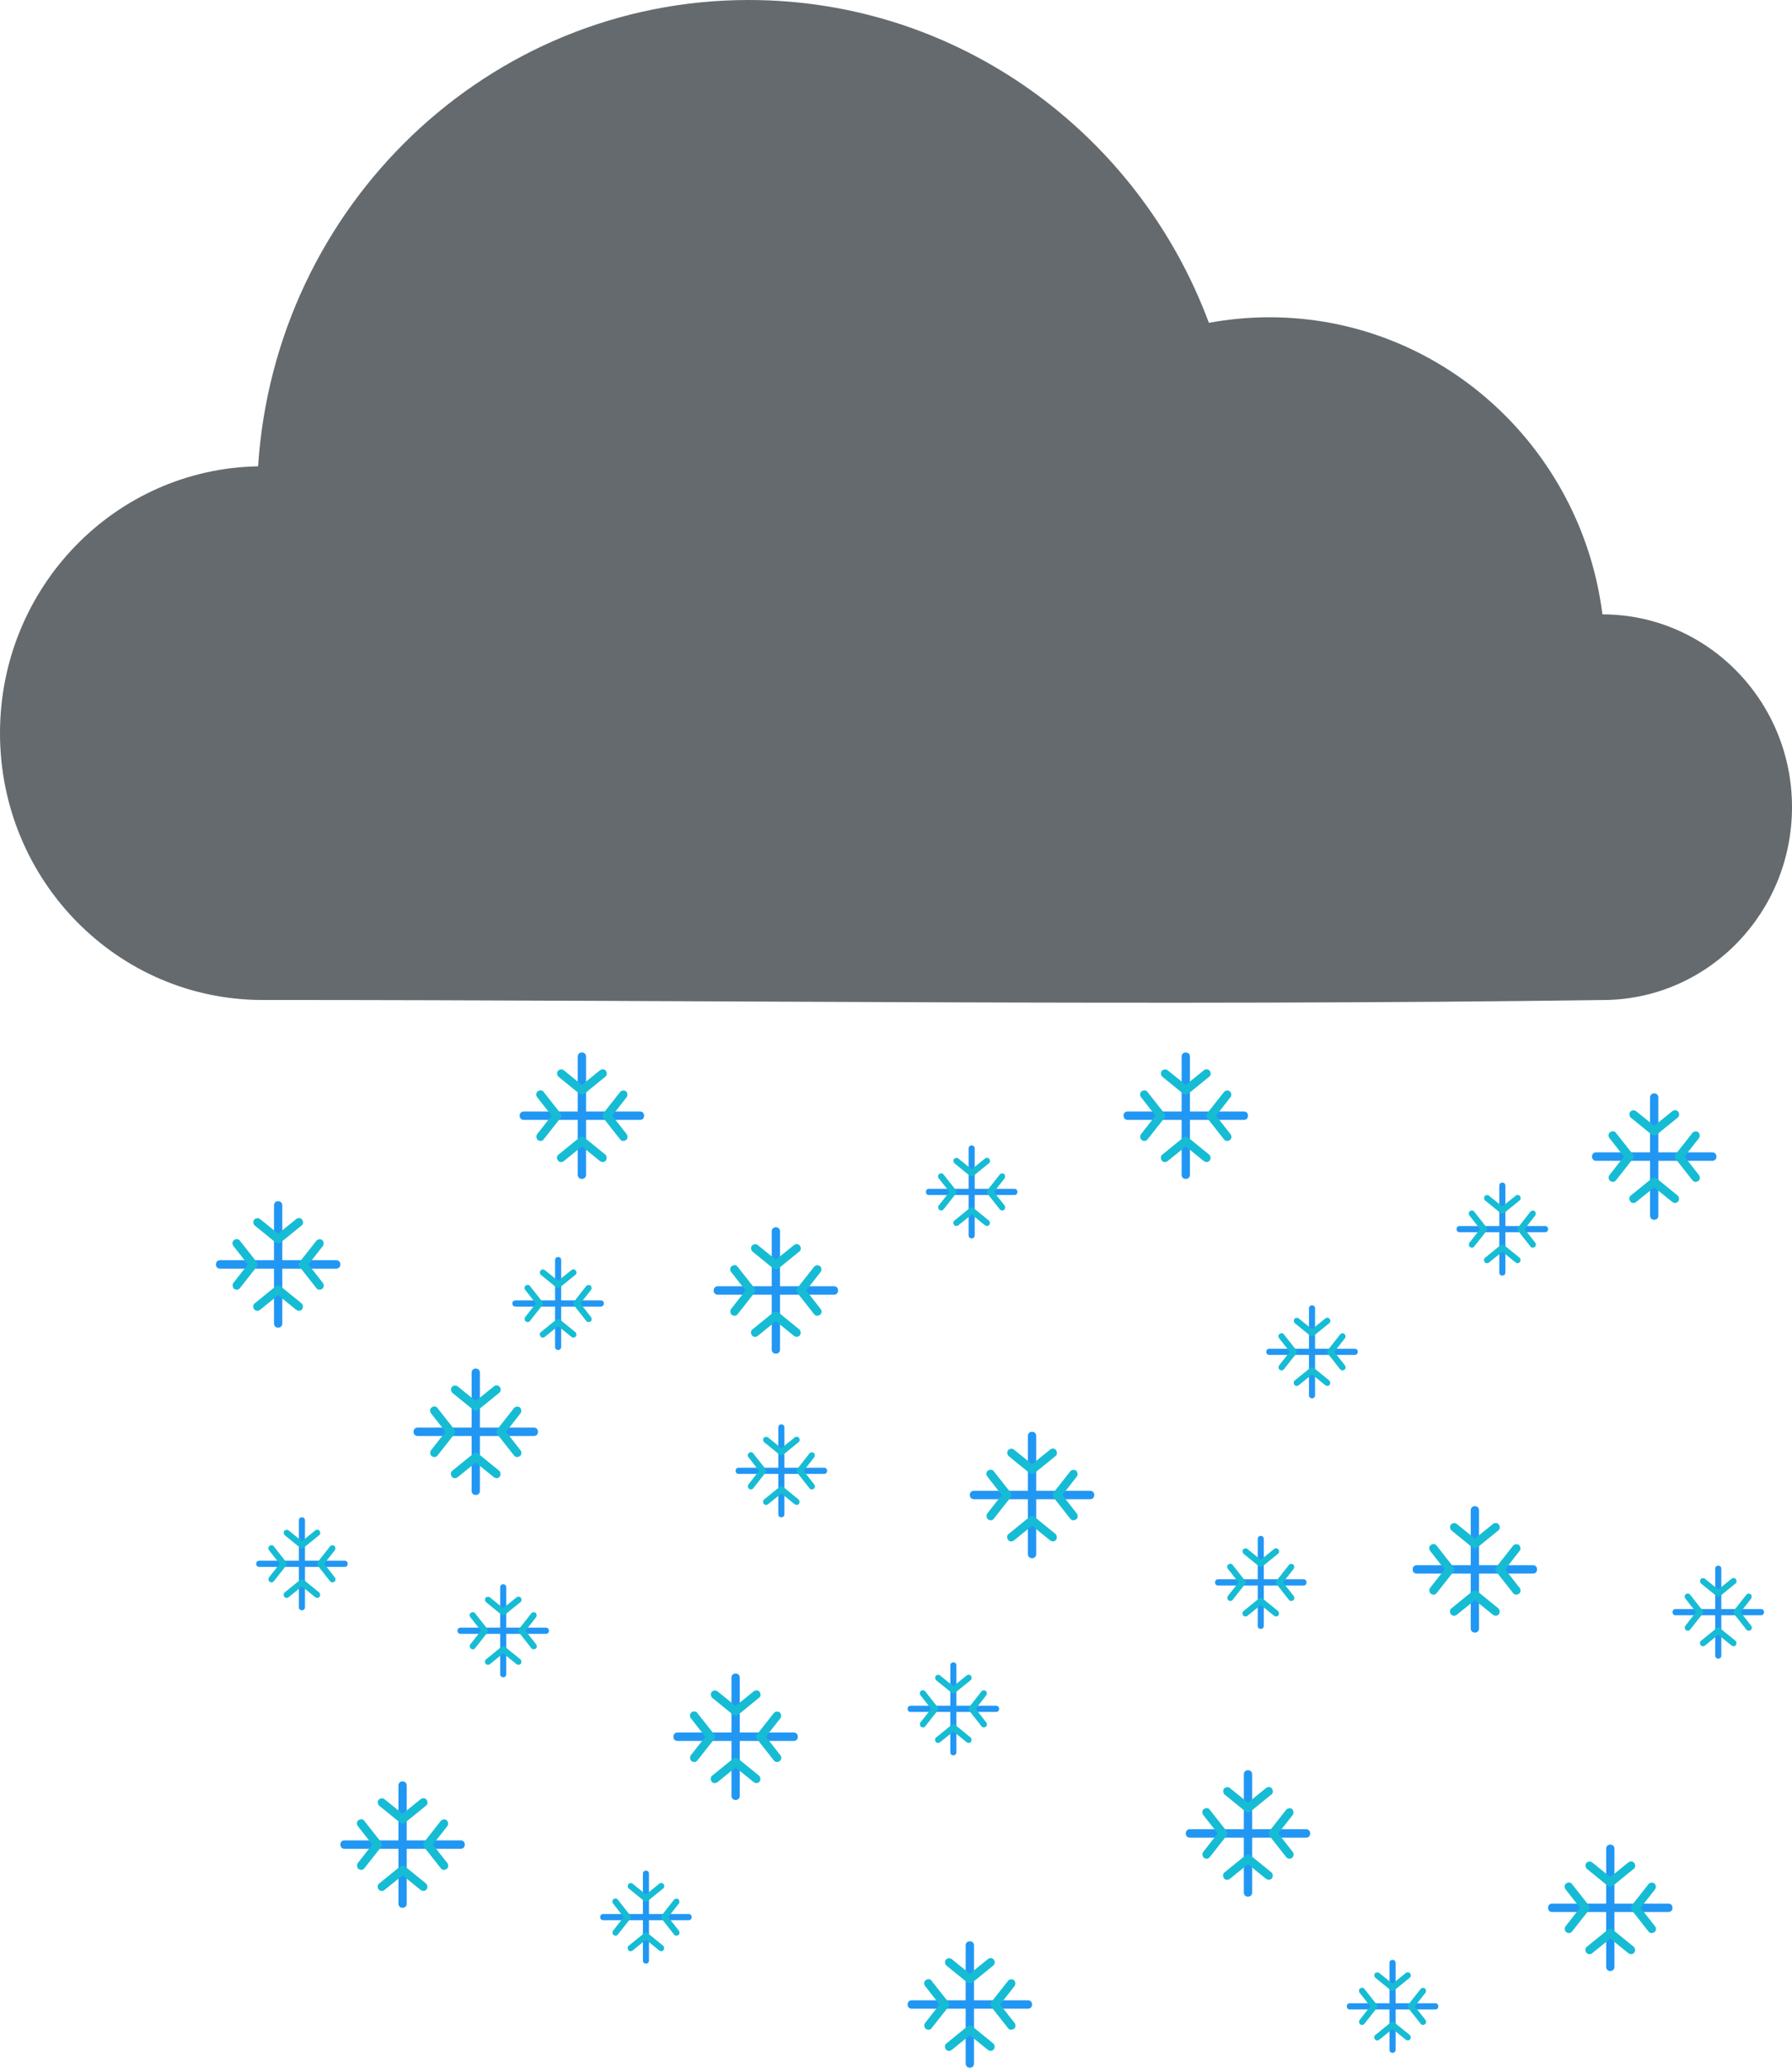 <svg width="130" height="150" viewBox="0 0 130 150" fill="none" xmlns="http://www.w3.org/2000/svg">
<path d="M24.39 91.421H20.479V87.446C20.479 87.262 20.358 87.14 20.178 87.14C19.997 87.14 19.877 87.262 19.877 87.446V91.421H15.965C15.785 91.421 15.664 91.543 15.664 91.727C15.664 91.91 15.785 92.032 15.965 92.032H19.877V96.007C19.877 96.191 19.997 96.313 20.178 96.313C20.358 96.313 20.479 96.191 20.479 96.007V92.032H24.39C24.571 92.032 24.691 91.91 24.691 91.727C24.691 91.543 24.571 91.421 24.39 91.421Z" fill="#2197F3"/>
<path d="M20.178 90.198C20.117 90.198 20.057 90.167 19.997 90.137L18.493 88.914C18.372 88.822 18.342 88.608 18.433 88.486C18.523 88.363 18.733 88.333 18.854 88.424L20.178 89.495L21.502 88.424C21.622 88.333 21.833 88.333 21.923 88.486C22.013 88.608 22.013 88.822 21.863 88.914L20.358 90.137C20.298 90.167 20.238 90.198 20.178 90.198Z" fill="#16BCD4"/>
<path d="M21.682 95.09C21.622 95.09 21.562 95.059 21.502 95.029L20.178 93.958L18.854 95.029C18.733 95.12 18.523 95.12 18.433 94.967C18.342 94.845 18.342 94.631 18.493 94.539L19.997 93.316C20.117 93.225 20.268 93.225 20.358 93.316L21.863 94.539C21.983 94.631 22.013 94.845 21.923 94.967C21.863 95.059 21.772 95.09 21.682 95.09Z" fill="#16BCD4"/>
<path d="M17.169 93.561C17.108 93.561 17.048 93.531 16.988 93.5C16.868 93.408 16.838 93.194 16.928 93.072L17.981 91.727L16.928 90.381C16.838 90.259 16.838 90.045 16.988 89.953C17.108 89.862 17.319 89.862 17.409 90.014L18.613 91.543C18.703 91.665 18.703 91.818 18.613 91.91L17.409 93.439C17.349 93.531 17.259 93.561 17.169 93.561Z" fill="#16BCD4"/>
<path d="M23.187 93.561C23.096 93.561 23.006 93.531 22.946 93.439L21.742 91.91C21.652 91.788 21.652 91.635 21.742 91.543L22.946 90.014C23.036 89.892 23.247 89.862 23.367 89.953C23.488 90.045 23.518 90.259 23.427 90.381L22.374 91.727L23.427 93.072C23.518 93.194 23.518 93.408 23.367 93.5C23.307 93.531 23.247 93.561 23.187 93.561Z" fill="#16BCD4"/>
<path d="M38.727 103.561H34.815V99.587C34.815 99.403 34.695 99.281 34.514 99.281C34.334 99.281 34.214 99.403 34.214 99.587V103.561H30.302C30.121 103.561 30.001 103.684 30.001 103.867C30.001 104.051 30.121 104.173 30.302 104.173H34.214V108.148C34.214 108.331 34.334 108.453 34.514 108.453C34.695 108.453 34.815 108.331 34.815 108.148V104.173H38.727C38.907 104.173 39.028 104.051 39.028 103.867C39.028 103.684 38.907 103.561 38.727 103.561Z" fill="#2197F3"/>
<path d="M34.514 102.338C34.454 102.338 34.394 102.307 34.334 102.277L32.83 101.054C32.709 100.962 32.679 100.748 32.769 100.626C32.86 100.503 33.07 100.473 33.191 100.565L34.514 101.635L35.838 100.565C35.959 100.473 36.169 100.473 36.26 100.626C36.35 100.748 36.35 100.962 36.2 101.054L34.695 102.277C34.635 102.307 34.575 102.338 34.514 102.338Z" fill="#16BCD4"/>
<path d="M36.019 107.23C35.959 107.23 35.899 107.2 35.838 107.169L34.514 106.099L33.191 107.169C33.07 107.261 32.859 107.261 32.769 107.108C32.679 106.986 32.679 106.772 32.83 106.68L34.334 105.457C34.454 105.365 34.605 105.365 34.695 105.457L36.2 106.68C36.32 106.772 36.35 106.986 36.26 107.108C36.2 107.2 36.109 107.23 36.019 107.23Z" fill="#16BCD4"/>
<path d="M31.506 105.701C31.445 105.701 31.385 105.671 31.325 105.64C31.205 105.548 31.174 105.334 31.265 105.212L32.318 103.867L31.265 102.521C31.174 102.399 31.174 102.185 31.325 102.093C31.445 102.002 31.656 102.002 31.746 102.155L32.95 103.683C33.04 103.806 33.04 103.958 32.95 104.05L31.746 105.579C31.686 105.671 31.596 105.701 31.506 105.701Z" fill="#16BCD4"/>
<path d="M37.523 105.701C37.433 105.701 37.343 105.671 37.283 105.579L36.079 104.05C35.989 103.928 35.989 103.775 36.079 103.683L37.283 102.155C37.373 102.032 37.584 102.002 37.704 102.093C37.824 102.185 37.854 102.399 37.764 102.521L36.711 103.867L37.764 105.212C37.854 105.334 37.854 105.548 37.704 105.64C37.644 105.671 37.584 105.701 37.523 105.701Z" fill="#16BCD4"/>
<path d="M46.426 80.63H42.515V76.655C42.515 76.472 42.394 76.35 42.214 76.35C42.033 76.35 41.913 76.472 41.913 76.655V80.63H38.001C37.821 80.63 37.7 80.752 37.7 80.936C37.7 81.119 37.821 81.242 38.001 81.242H41.913V85.216C41.913 85.4 42.033 85.522 42.214 85.522C42.394 85.522 42.515 85.4 42.515 85.216V81.242H46.426C46.607 81.242 46.727 81.119 46.727 80.936C46.727 80.752 46.607 80.63 46.426 80.63Z" fill="#2197F3"/>
<path d="M42.214 79.406C42.154 79.406 42.093 79.376 42.033 79.345L40.529 78.122C40.408 78.03 40.378 77.816 40.469 77.694C40.559 77.572 40.77 77.541 40.89 77.633L42.214 78.703L43.538 77.633C43.658 77.541 43.869 77.541 43.959 77.694C44.049 77.816 44.049 78.03 43.899 78.122L42.394 79.345C42.334 79.376 42.274 79.406 42.214 79.406Z" fill="#16BCD4"/>
<path d="M43.718 84.299C43.658 84.299 43.598 84.268 43.538 84.238L42.214 83.167L40.89 84.238C40.77 84.329 40.559 84.329 40.469 84.176C40.378 84.054 40.378 83.84 40.529 83.748L42.033 82.525C42.154 82.434 42.304 82.434 42.394 82.525L43.899 83.748C44.019 83.84 44.049 84.054 43.959 84.176C43.899 84.268 43.809 84.299 43.718 84.299Z" fill="#16BCD4"/>
<path d="M39.205 82.77C39.145 82.77 39.085 82.739 39.024 82.709C38.904 82.617 38.874 82.403 38.964 82.28L40.017 80.935L38.964 79.59C38.874 79.468 38.874 79.253 39.024 79.162C39.145 79.07 39.355 79.07 39.446 79.223L40.649 80.752C40.739 80.874 40.739 81.027 40.649 81.119L39.446 82.647C39.385 82.739 39.295 82.77 39.205 82.77Z" fill="#16BCD4"/>
<path d="M45.223 82.77C45.133 82.77 45.042 82.739 44.982 82.647L43.779 81.119C43.688 80.996 43.688 80.843 43.779 80.752L44.982 79.223C45.072 79.101 45.283 79.07 45.403 79.162C45.524 79.254 45.554 79.468 45.464 79.59L44.41 80.935L45.464 82.28C45.554 82.403 45.554 82.617 45.403 82.709C45.343 82.739 45.283 82.77 45.223 82.77Z" fill="#16BCD4"/>
<path d="M60.498 93.309H56.586V89.335C56.586 89.151 56.466 89.029 56.285 89.029C56.105 89.029 55.984 89.151 55.984 89.335V93.309H52.073C51.892 93.309 51.772 93.432 51.772 93.615C51.772 93.799 51.892 93.921 52.073 93.921H55.984V97.896C55.984 98.079 56.105 98.201 56.285 98.201C56.466 98.201 56.586 98.079 56.586 97.896V93.921H60.498C60.678 93.921 60.798 93.799 60.798 93.615C60.798 93.432 60.678 93.309 60.498 93.309Z" fill="#2197F3"/>
<path d="M56.285 92.087C56.225 92.087 56.165 92.056 56.105 92.026L54.6 90.803C54.48 90.711 54.45 90.497 54.54 90.375C54.63 90.252 54.841 90.222 54.961 90.314L56.285 91.384L57.609 90.314C57.729 90.222 57.94 90.222 58.03 90.375C58.121 90.497 58.121 90.711 57.97 90.803L56.466 92.026C56.406 92.056 56.345 92.087 56.285 92.087Z" fill="#16BCD4"/>
<path d="M57.79 96.978C57.729 96.978 57.669 96.948 57.609 96.917L56.285 95.847L54.961 96.917C54.841 97.009 54.63 97.009 54.54 96.856C54.45 96.734 54.45 96.52 54.6 96.428L56.105 95.205C56.225 95.113 56.375 95.113 56.466 95.205L57.97 96.428C58.09 96.52 58.121 96.734 58.03 96.856C57.97 96.948 57.88 96.978 57.79 96.978Z" fill="#16BCD4"/>
<path d="M53.276 95.45C53.216 95.45 53.156 95.419 53.096 95.389C52.975 95.297 52.945 95.083 53.035 94.961L54.089 93.615L53.035 92.27C52.945 92.148 52.945 91.934 53.096 91.842C53.216 91.75 53.427 91.75 53.517 91.903L54.72 93.432C54.811 93.554 54.811 93.707 54.72 93.799L53.517 95.328C53.457 95.419 53.366 95.45 53.276 95.45Z" fill="#16BCD4"/>
<path d="M59.294 95.45C59.204 95.45 59.114 95.42 59.053 95.328L57.85 93.799C57.76 93.677 57.76 93.524 57.85 93.432L59.053 91.903C59.144 91.781 59.354 91.751 59.475 91.842C59.595 91.934 59.625 92.148 59.535 92.27L58.482 93.616L59.535 94.961C59.625 95.083 59.625 95.297 59.475 95.389C59.414 95.42 59.354 95.45 59.294 95.45Z" fill="#16BCD4"/>
<path d="M74.569 145.108H70.657V141.133C70.657 140.949 70.537 140.827 70.356 140.827C70.176 140.827 70.055 140.949 70.055 141.133V145.108H66.144C65.963 145.108 65.843 145.23 65.843 145.413C65.843 145.597 65.963 145.719 66.144 145.719H70.055V149.694C70.055 149.878 70.176 150 70.356 150C70.537 150 70.657 149.878 70.657 149.694V145.719H74.569C74.749 145.719 74.87 145.597 74.87 145.413C74.87 145.23 74.749 145.108 74.569 145.108Z" fill="#2197F3"/>
<path d="M70.356 143.885C70.296 143.885 70.236 143.854 70.176 143.824L68.671 142.601C68.551 142.509 68.521 142.295 68.611 142.173C68.701 142.05 68.912 142.02 69.032 142.111L70.356 143.182L71.68 142.111C71.801 142.02 72.011 142.02 72.102 142.173C72.192 142.295 72.192 142.509 72.041 142.601L70.537 143.824C70.477 143.854 70.417 143.885 70.356 143.885Z" fill="#16BCD4"/>
<path d="M71.861 148.777C71.801 148.777 71.74 148.746 71.68 148.716L70.356 147.645L69.032 148.716C68.912 148.807 68.701 148.807 68.611 148.654C68.521 148.532 68.521 148.318 68.671 148.226L70.176 147.003C70.296 146.912 70.447 146.912 70.537 147.003L72.041 148.226C72.162 148.318 72.192 148.532 72.102 148.654C72.041 148.746 71.951 148.777 71.861 148.777Z" fill="#16BCD4"/>
<path d="M67.347 147.248C67.287 147.248 67.227 147.218 67.167 147.187C67.046 147.095 67.016 146.881 67.107 146.759L68.16 145.414L67.107 144.068C67.016 143.946 67.016 143.732 67.167 143.64C67.287 143.549 67.498 143.549 67.588 143.701L68.792 145.23C68.882 145.352 68.882 145.505 68.792 145.597L67.588 147.126C67.528 147.218 67.438 147.248 67.347 147.248Z" fill="#16BCD4"/>
<path d="M73.365 147.248C73.275 147.248 73.185 147.218 73.125 147.126L71.921 145.597C71.831 145.475 71.831 145.322 71.921 145.23L73.125 143.701C73.215 143.579 73.425 143.549 73.546 143.64C73.666 143.732 73.696 143.946 73.606 144.068L72.553 145.414L73.606 146.759C73.696 146.881 73.696 147.095 73.546 147.187C73.486 147.218 73.425 147.248 73.365 147.248Z" fill="#16BCD4"/>
<path d="M57.577 125.683H53.666V121.709C53.666 121.525 53.545 121.403 53.365 121.403C53.184 121.403 53.064 121.525 53.064 121.709V125.683H49.152C48.972 125.683 48.851 125.806 48.851 125.989C48.851 126.173 48.972 126.295 49.152 126.295H53.064V130.27C53.064 130.453 53.184 130.575 53.365 130.575C53.545 130.575 53.666 130.453 53.666 130.27V126.295H57.577C57.758 126.295 57.878 126.173 57.878 125.989C57.878 125.806 57.758 125.683 57.577 125.683Z" fill="#2197F3"/>
<path d="M53.365 124.46C53.304 124.46 53.244 124.43 53.184 124.399L51.68 123.176C51.559 123.085 51.529 122.871 51.619 122.748C51.71 122.626 51.92 122.595 52.041 122.687L53.365 123.757L54.689 122.687C54.809 122.595 55.02 122.595 55.11 122.748C55.2 122.871 55.2 123.085 55.05 123.176L53.545 124.399C53.485 124.43 53.425 124.46 53.365 124.46Z" fill="#16BCD4"/>
<path d="M54.869 129.352C54.809 129.352 54.749 129.322 54.689 129.291L53.365 128.221L52.041 129.291C51.92 129.383 51.71 129.383 51.62 129.23C51.529 129.108 51.529 128.894 51.68 128.802L53.184 127.579C53.304 127.487 53.455 127.487 53.545 127.579L55.05 128.802C55.17 128.894 55.2 129.108 55.11 129.23C55.05 129.322 54.959 129.352 54.869 129.352Z" fill="#16BCD4"/>
<path d="M50.356 127.824C50.295 127.824 50.235 127.793 50.175 127.763C50.055 127.671 50.025 127.457 50.115 127.335L51.168 125.989L50.115 124.644C50.025 124.522 50.025 124.308 50.175 124.216C50.295 124.124 50.506 124.124 50.596 124.277L51.8 125.806C51.89 125.928 51.89 126.081 51.8 126.173L50.596 127.702C50.536 127.793 50.446 127.824 50.356 127.824Z" fill="#16BCD4"/>
<path d="M56.374 127.824C56.283 127.824 56.193 127.793 56.133 127.702L54.929 126.173C54.839 126.05 54.839 125.898 54.929 125.806L56.133 124.277C56.223 124.155 56.434 124.124 56.554 124.216C56.675 124.308 56.705 124.522 56.614 124.644L55.561 125.989L56.614 127.335C56.705 127.457 56.705 127.671 56.554 127.763C56.494 127.793 56.434 127.824 56.374 127.824Z" fill="#16BCD4"/>
<path d="M33.417 133.507H29.505V129.532C29.505 129.349 29.385 129.227 29.204 129.227C29.024 129.227 28.904 129.349 28.904 129.532V133.507H24.992C24.811 133.507 24.691 133.629 24.691 133.813C24.691 133.996 24.811 134.119 24.992 134.119H28.904V138.093C28.904 138.277 29.024 138.399 29.204 138.399C29.385 138.399 29.505 138.277 29.505 138.093V134.119H33.417C33.598 134.119 33.718 133.996 33.718 133.813C33.718 133.629 33.598 133.507 33.417 133.507Z" fill="#2197F3"/>
<path d="M29.204 132.284C29.144 132.284 29.084 132.254 29.024 132.223L27.52 131C27.399 130.908 27.369 130.694 27.459 130.572C27.55 130.45 27.76 130.419 27.881 130.511L29.204 131.581L30.529 130.511C30.649 130.419 30.86 130.419 30.95 130.572C31.04 130.694 31.04 130.908 30.89 131L29.385 132.223C29.325 132.254 29.265 132.284 29.204 132.284Z" fill="#16BCD4"/>
<path d="M30.709 137.176C30.649 137.176 30.589 137.146 30.529 137.115L29.204 136.045L27.881 137.115C27.76 137.207 27.55 137.207 27.459 137.054C27.369 136.932 27.369 136.718 27.52 136.626L29.024 135.403C29.144 135.311 29.295 135.311 29.385 135.403L30.89 136.626C31.01 136.718 31.04 136.932 30.95 137.054C30.89 137.146 30.799 137.176 30.709 137.176Z" fill="#16BCD4"/>
<path d="M26.196 135.648C26.135 135.648 26.075 135.617 26.015 135.586C25.895 135.495 25.865 135.281 25.955 135.158L27.008 133.813L25.955 132.468C25.865 132.345 25.865 132.131 26.015 132.04C26.135 131.948 26.346 131.948 26.436 132.101L27.64 133.63C27.73 133.752 27.73 133.905 27.64 133.996L26.436 135.525C26.376 135.617 26.286 135.648 26.196 135.648Z" fill="#16BCD4"/>
<path d="M32.214 135.648C32.123 135.648 32.033 135.617 31.973 135.525L30.769 133.996C30.679 133.874 30.679 133.721 30.769 133.63L31.973 132.101C32.063 131.979 32.274 131.948 32.394 132.04C32.514 132.131 32.544 132.345 32.454 132.468L31.401 133.813L32.454 135.158C32.544 135.281 32.544 135.495 32.394 135.586C32.334 135.617 32.274 135.648 32.214 135.648Z" fill="#16BCD4"/>
<path d="M79.082 108.147H75.171V104.172C75.171 103.989 75.05 103.867 74.87 103.867C74.689 103.867 74.569 103.989 74.569 104.172V108.147H70.657C70.477 108.147 70.356 108.27 70.356 108.453C70.356 108.636 70.477 108.759 70.657 108.759H74.569V112.734C74.569 112.917 74.689 113.039 74.87 113.039C75.05 113.039 75.171 112.917 75.171 112.734V108.759H79.082C79.263 108.759 79.383 108.636 79.383 108.453C79.383 108.27 79.263 108.147 79.082 108.147Z" fill="#2197F3"/>
<path d="M74.87 106.924C74.81 106.924 74.749 106.894 74.689 106.863L73.185 105.64C73.064 105.548 73.034 105.334 73.125 105.212C73.215 105.09 73.425 105.059 73.546 105.151L74.87 106.221L76.194 105.151C76.314 105.059 76.525 105.059 76.615 105.212C76.705 105.334 76.705 105.548 76.555 105.64L75.05 106.863C74.99 106.894 74.93 106.924 74.87 106.924Z" fill="#16BCD4"/>
<path d="M76.374 111.816C76.314 111.816 76.254 111.786 76.194 111.755L74.87 110.685L73.546 111.755C73.425 111.847 73.215 111.847 73.125 111.694C73.034 111.572 73.034 111.358 73.185 111.266L74.689 110.043C74.81 109.951 74.96 109.951 75.05 110.043L76.555 111.266C76.675 111.358 76.705 111.572 76.615 111.694C76.555 111.786 76.465 111.816 76.374 111.816Z" fill="#16BCD4"/>
<path d="M71.861 110.287C71.801 110.287 71.74 110.257 71.68 110.226C71.56 110.134 71.53 109.92 71.62 109.798L72.673 108.453L71.62 107.107C71.53 106.985 71.53 106.771 71.68 106.679C71.801 106.588 72.011 106.588 72.102 106.74L73.305 108.269C73.395 108.392 73.395 108.544 73.305 108.636L72.102 110.165C72.041 110.257 71.951 110.287 71.861 110.287Z" fill="#16BCD4"/>
<path d="M77.879 110.288C77.788 110.288 77.698 110.257 77.638 110.165L76.434 108.637C76.344 108.514 76.344 108.361 76.434 108.27L77.638 106.741C77.728 106.619 77.939 106.588 78.059 106.68C78.18 106.772 78.21 106.986 78.12 107.108L77.066 108.453L78.12 109.799C78.21 109.921 78.21 110.135 78.059 110.227C77.999 110.257 77.939 110.288 77.879 110.288Z" fill="#16BCD4"/>
<path d="M90.233 80.63H86.322V76.655C86.322 76.472 86.201 76.35 86.021 76.35C85.84 76.35 85.72 76.472 85.72 76.655V80.63H81.808C81.628 80.63 81.507 80.752 81.507 80.936C81.507 81.119 81.628 81.242 81.808 81.242H85.72V85.216C85.72 85.4 85.84 85.522 86.021 85.522C86.201 85.522 86.322 85.4 86.322 85.216V81.242H90.233C90.414 81.242 90.534 81.119 90.534 80.936C90.534 80.752 90.414 80.63 90.233 80.63Z" fill="#2197F3"/>
<path d="M86.021 79.406C85.96 79.406 85.9 79.376 85.84 79.345L84.336 78.122C84.215 78.03 84.185 77.816 84.275 77.694C84.366 77.572 84.576 77.541 84.697 77.633L86.021 78.703L87.344 77.633C87.465 77.541 87.675 77.541 87.766 77.694C87.856 77.816 87.856 78.03 87.706 78.122L86.201 79.345C86.141 79.376 86.081 79.406 86.021 79.406Z" fill="#16BCD4"/>
<path d="M87.525 84.299C87.465 84.299 87.405 84.268 87.344 84.238L86.021 83.167L84.697 84.238C84.576 84.329 84.366 84.329 84.275 84.176C84.185 84.054 84.185 83.84 84.336 83.748L85.84 82.525C85.96 82.434 86.111 82.434 86.201 82.525L87.706 83.748C87.826 83.84 87.856 84.054 87.766 84.176C87.706 84.268 87.615 84.299 87.525 84.299Z" fill="#16BCD4"/>
<path d="M83.012 82.77C82.951 82.77 82.891 82.739 82.831 82.709C82.711 82.617 82.681 82.403 82.771 82.28L83.824 80.935L82.771 79.59C82.681 79.468 82.681 79.253 82.831 79.162C82.951 79.07 83.162 79.07 83.252 79.223L84.456 80.752C84.546 80.874 84.546 81.027 84.456 81.119L83.252 82.647C83.192 82.739 83.102 82.77 83.012 82.77Z" fill="#16BCD4"/>
<path d="M89.03 82.77C88.939 82.77 88.849 82.739 88.789 82.647L87.585 81.119C87.495 80.996 87.495 80.843 87.585 80.752L88.789 79.223C88.879 79.101 89.09 79.07 89.21 79.162C89.331 79.254 89.361 79.468 89.27 79.59L88.217 80.935L89.27 82.28C89.361 82.403 89.361 82.617 89.21 82.709C89.15 82.739 89.09 82.77 89.03 82.77Z" fill="#16BCD4"/>
<path d="M94.747 132.698H90.835V128.723C90.835 128.54 90.715 128.417 90.534 128.417C90.353 128.417 90.233 128.54 90.233 128.723V132.698H86.322C86.141 132.698 86.021 132.82 86.021 133.004C86.021 133.187 86.141 133.31 86.322 133.31H90.233V137.284C90.233 137.468 90.353 137.59 90.534 137.59C90.715 137.59 90.835 137.468 90.835 137.284V133.31H94.747C94.927 133.31 95.047 133.187 95.047 133.004C95.047 132.82 94.927 132.698 94.747 132.698Z" fill="#2197F3"/>
<path d="M90.534 131.475C90.474 131.475 90.414 131.444 90.353 131.414L88.849 130.19C88.729 130.099 88.699 129.885 88.789 129.762C88.879 129.64 89.09 129.61 89.21 129.701L90.534 130.771L91.858 129.701C91.978 129.61 92.189 129.61 92.279 129.762C92.37 129.885 92.37 130.099 92.219 130.19L90.715 131.414C90.654 131.444 90.594 131.475 90.534 131.475Z" fill="#16BCD4"/>
<path d="M92.039 136.367C91.978 136.367 91.918 136.337 91.858 136.306L90.534 135.236L89.21 136.306C89.09 136.398 88.879 136.398 88.789 136.245C88.699 136.122 88.699 135.908 88.849 135.817L90.354 134.594C90.474 134.502 90.624 134.502 90.715 134.594L92.219 135.817C92.34 135.908 92.37 136.122 92.279 136.245C92.219 136.337 92.129 136.367 92.039 136.367Z" fill="#16BCD4"/>
<path d="M87.525 134.838C87.465 134.838 87.405 134.807 87.345 134.777C87.224 134.685 87.194 134.471 87.284 134.349L88.338 133.003L87.284 131.658C87.194 131.536 87.194 131.322 87.345 131.23C87.465 131.138 87.675 131.138 87.766 131.291L88.969 132.82C89.06 132.942 89.06 133.095 88.969 133.187L87.766 134.716C87.706 134.807 87.615 134.838 87.525 134.838Z" fill="#16BCD4"/>
<path d="M93.543 134.838C93.453 134.838 93.362 134.807 93.302 134.716L92.099 133.187C92.008 133.065 92.008 132.912 92.099 132.82L93.302 131.291C93.393 131.169 93.603 131.138 93.724 131.23C93.844 131.322 93.874 131.536 93.784 131.658L92.731 133.003L93.784 134.349C93.874 134.471 93.874 134.685 93.724 134.777C93.663 134.807 93.603 134.838 93.543 134.838Z" fill="#16BCD4"/>
<path d="M111.207 113.543H107.296V109.568C107.296 109.385 107.175 109.263 106.995 109.263C106.814 109.263 106.694 109.385 106.694 109.568V113.543H102.782C102.602 113.543 102.481 113.666 102.481 113.849C102.481 114.032 102.602 114.155 102.782 114.155H106.694V118.13C106.694 118.313 106.814 118.435 106.995 118.435C107.175 118.435 107.296 118.313 107.296 118.13V114.155H111.207C111.388 114.155 111.508 114.032 111.508 113.849C111.508 113.666 111.388 113.543 111.207 113.543Z" fill="#2197F3"/>
<path d="M106.995 112.32C106.935 112.32 106.874 112.289 106.814 112.259L105.31 111.036C105.189 110.944 105.159 110.73 105.25 110.608C105.34 110.485 105.551 110.455 105.671 110.546L106.995 111.617L108.319 110.546C108.439 110.455 108.65 110.455 108.74 110.608C108.83 110.73 108.83 110.944 108.68 111.036L107.175 112.259C107.115 112.289 107.055 112.32 106.995 112.32Z" fill="#16BCD4"/>
<path d="M108.499 117.212C108.439 117.212 108.379 117.182 108.319 117.151L106.995 116.081L105.671 117.151C105.55 117.243 105.34 117.243 105.25 117.09C105.159 116.968 105.159 116.754 105.31 116.662L106.814 115.439C106.935 115.347 107.085 115.347 107.175 115.439L108.68 116.662C108.8 116.754 108.83 116.968 108.74 117.09C108.68 117.182 108.59 117.212 108.499 117.212Z" fill="#16BCD4"/>
<path d="M103.986 115.684C103.926 115.684 103.865 115.653 103.805 115.623C103.685 115.531 103.655 115.317 103.745 115.194L104.798 113.849L103.745 112.504C103.655 112.382 103.655 112.168 103.805 112.076C103.926 111.984 104.136 111.984 104.227 112.137L105.43 113.666C105.52 113.788 105.52 113.941 105.43 114.033L104.227 115.561C104.166 115.653 104.076 115.684 103.986 115.684Z" fill="#16BCD4"/>
<path d="M110.004 115.683C109.913 115.683 109.823 115.653 109.763 115.561L108.559 114.032C108.469 113.91 108.469 113.757 108.559 113.665L109.763 112.136C109.853 112.014 110.064 111.984 110.184 112.075C110.305 112.167 110.335 112.381 110.244 112.503L109.191 113.849L110.244 115.194C110.335 115.316 110.335 115.53 110.184 115.622C110.124 115.653 110.064 115.683 110.004 115.683Z" fill="#16BCD4"/>
<path d="M121.031 138.094H117.119V134.119C117.119 133.935 116.999 133.813 116.818 133.813C116.638 133.813 116.517 133.935 116.517 134.119V138.094H112.606C112.425 138.094 112.305 138.216 112.305 138.399C112.305 138.583 112.425 138.705 112.606 138.705H116.517V142.68C116.517 142.863 116.638 142.986 116.818 142.986C116.999 142.986 117.119 142.863 117.119 142.68V138.705H121.031C121.211 138.705 121.332 138.583 121.332 138.399C121.332 138.216 121.211 138.094 121.031 138.094Z" fill="#2197F3"/>
<path d="M116.818 136.871C116.758 136.871 116.698 136.84 116.638 136.809L115.133 135.586C115.013 135.495 114.983 135.281 115.073 135.158C115.163 135.036 115.374 135.006 115.494 135.097L116.818 136.167L118.142 135.097C118.262 135.006 118.473 135.006 118.563 135.158C118.654 135.281 118.654 135.495 118.503 135.586L116.999 136.809C116.939 136.84 116.878 136.871 116.818 136.871Z" fill="#16BCD4"/>
<path d="M118.323 141.762C118.262 141.762 118.202 141.732 118.142 141.701L116.818 140.631L115.494 141.701C115.374 141.793 115.163 141.793 115.073 141.64C114.983 141.517 114.983 141.303 115.133 141.212L116.638 139.989C116.758 139.897 116.908 139.897 116.999 139.989L118.503 141.212C118.624 141.303 118.654 141.517 118.563 141.64C118.503 141.732 118.413 141.762 118.323 141.762Z" fill="#16BCD4"/>
<path d="M113.809 140.234C113.749 140.234 113.689 140.203 113.629 140.173C113.508 140.081 113.478 139.867 113.568 139.745L114.622 138.399L113.568 137.054C113.478 136.932 113.478 136.718 113.629 136.626C113.749 136.534 113.96 136.534 114.05 136.687L115.253 138.216C115.344 138.338 115.344 138.491 115.253 138.583L114.05 140.112C113.99 140.203 113.899 140.234 113.809 140.234Z" fill="#16BCD4"/>
<path d="M119.827 140.234C119.737 140.234 119.647 140.203 119.586 140.112L118.383 138.583C118.293 138.461 118.293 138.308 118.383 138.216L119.586 136.687C119.677 136.565 119.887 136.534 120.008 136.626C120.128 136.718 120.158 136.932 120.068 137.054L119.015 138.399L120.068 139.745C120.158 139.867 120.158 140.081 120.008 140.173C119.947 140.203 119.887 140.234 119.827 140.234Z" fill="#16BCD4"/>
<path d="M124.217 83.597H120.305V79.622C120.305 79.439 120.185 79.316 120.004 79.316C119.824 79.316 119.703 79.439 119.703 79.622V83.597H115.792C115.611 83.597 115.491 83.719 115.491 83.903C115.491 84.086 115.611 84.209 115.792 84.209H119.703V88.183C119.703 88.367 119.824 88.489 120.004 88.489C120.185 88.489 120.305 88.367 120.305 88.183V84.209H124.217C124.397 84.209 124.518 84.086 124.518 83.903C124.518 83.719 124.397 83.597 124.217 83.597Z" fill="#2197F3"/>
<path d="M120.004 82.374C119.944 82.374 119.884 82.344 119.824 82.313L118.319 81.09C118.199 80.998 118.169 80.784 118.259 80.662C118.349 80.54 118.56 80.509 118.68 80.601L120.004 81.671L121.328 80.601C121.448 80.509 121.659 80.509 121.749 80.662C121.84 80.784 121.84 80.998 121.689 81.09L120.185 82.313C120.124 82.344 120.064 82.374 120.004 82.374Z" fill="#16BCD4"/>
<path d="M121.509 87.266C121.448 87.266 121.388 87.236 121.328 87.205L120.004 86.135L118.68 87.205C118.56 87.297 118.349 87.297 118.259 87.144C118.169 87.022 118.169 86.808 118.319 86.716L119.824 85.493C119.944 85.401 120.094 85.401 120.185 85.493L121.689 86.716C121.809 86.808 121.84 87.022 121.749 87.144C121.689 87.236 121.599 87.266 121.509 87.266Z" fill="#16BCD4"/>
<path d="M116.995 85.737C116.935 85.737 116.875 85.707 116.815 85.676C116.694 85.585 116.664 85.371 116.754 85.248L117.808 83.903L116.754 82.558C116.664 82.435 116.664 82.221 116.815 82.129C116.935 82.038 117.146 82.038 117.236 82.191L118.439 83.719C118.53 83.842 118.53 83.995 118.439 84.086L117.236 85.615C117.176 85.707 117.085 85.737 116.995 85.737Z" fill="#16BCD4"/>
<path d="M123.013 85.737C122.923 85.737 122.833 85.707 122.772 85.615L121.569 84.086C121.479 83.964 121.479 83.811 121.569 83.719L122.772 82.191C122.863 82.068 123.073 82.038 123.194 82.129C123.314 82.221 123.344 82.435 123.254 82.558L122.201 83.903L123.254 85.248C123.344 85.371 123.344 85.585 123.194 85.676C123.133 85.707 123.073 85.737 123.013 85.737Z" fill="#16BCD4"/>
<path d="M72.259 123.741H69.383V120.819C69.383 120.684 69.294 120.594 69.162 120.594C69.029 120.594 68.94 120.684 68.94 120.819V123.741H66.064C65.931 123.741 65.843 123.831 65.843 123.966C65.843 124.101 65.931 124.191 66.064 124.191H68.94V127.114C68.94 127.248 69.029 127.338 69.162 127.338C69.294 127.338 69.383 127.248 69.383 127.114V124.191H72.259C72.392 124.191 72.48 124.101 72.48 123.966C72.48 123.831 72.392 123.741 72.259 123.741Z" fill="#2197F3"/>
<path d="M69.162 122.842C69.117 122.842 69.073 122.819 69.029 122.797L67.923 121.897C67.834 121.83 67.812 121.673 67.878 121.583C67.945 121.493 68.1 121.47 68.188 121.538L69.162 122.325L70.135 121.538C70.224 121.47 70.379 121.47 70.445 121.583C70.511 121.673 70.511 121.83 70.401 121.897L69.294 122.797C69.25 122.819 69.206 122.842 69.162 122.842Z" fill="#16BCD4"/>
<path d="M70.268 126.439C70.224 126.439 70.179 126.416 70.135 126.394L69.162 125.607L68.188 126.394C68.1 126.461 67.945 126.461 67.878 126.349C67.812 126.259 67.812 126.101 67.923 126.034L69.029 125.135C69.117 125.067 69.228 125.067 69.294 125.135L70.401 126.034C70.489 126.101 70.511 126.259 70.445 126.349C70.401 126.416 70.334 126.439 70.268 126.439Z" fill="#16BCD4"/>
<path d="M66.949 125.315C66.905 125.315 66.861 125.292 66.816 125.27C66.728 125.202 66.706 125.045 66.772 124.955L67.547 123.966L66.772 122.977C66.706 122.887 66.706 122.729 66.816 122.662C66.905 122.594 67.06 122.594 67.126 122.707L68.011 123.831C68.078 123.921 68.078 124.033 68.011 124.101L67.126 125.225C67.082 125.292 67.016 125.315 66.949 125.315Z" fill="#16BCD4"/>
<path d="M71.374 125.315C71.308 125.315 71.241 125.292 71.197 125.225L70.312 124.101C70.246 124.011 70.246 123.898 70.312 123.831L71.197 122.707C71.263 122.617 71.418 122.594 71.507 122.662C71.595 122.729 71.618 122.887 71.551 122.977L70.777 123.966L71.551 124.955C71.618 125.045 71.618 125.202 71.507 125.27C71.463 125.292 71.418 125.315 71.374 125.315Z" fill="#16BCD4"/>
<path d="M94.561 114.568H91.684V111.646C91.684 111.511 91.596 111.421 91.463 111.421C91.331 111.421 91.242 111.511 91.242 111.646V114.568H88.366C88.233 114.568 88.145 114.658 88.145 114.793C88.145 114.928 88.233 115.018 88.366 115.018H91.242V117.941C91.242 118.076 91.331 118.166 91.463 118.166C91.596 118.166 91.684 118.076 91.684 117.941V115.018H94.561C94.694 115.018 94.782 114.928 94.782 114.793C94.782 114.658 94.694 114.568 94.561 114.568Z" fill="#2197F3"/>
<path d="M91.463 113.669C91.419 113.669 91.375 113.646 91.331 113.624L90.224 112.725C90.136 112.657 90.114 112.5 90.18 112.41C90.246 112.32 90.401 112.297 90.49 112.365L91.463 113.152L92.437 112.365C92.525 112.297 92.68 112.297 92.746 112.41C92.813 112.5 92.813 112.657 92.702 112.725L91.596 113.624C91.552 113.646 91.508 113.669 91.463 113.669Z" fill="#16BCD4"/>
<path d="M92.57 117.266C92.525 117.266 92.481 117.243 92.437 117.221L91.463 116.434L90.49 117.221C90.401 117.288 90.246 117.288 90.18 117.176C90.114 117.086 90.114 116.928 90.224 116.861L91.331 115.962C91.419 115.894 91.53 115.894 91.596 115.962L92.702 116.861C92.791 116.928 92.813 117.086 92.746 117.176C92.702 117.243 92.636 117.266 92.57 117.266Z" fill="#16BCD4"/>
<path d="M89.251 116.142C89.207 116.142 89.162 116.119 89.118 116.097C89.03 116.029 89.007 115.872 89.074 115.782L89.848 114.793L89.074 113.804C89.007 113.714 89.007 113.556 89.118 113.489C89.207 113.421 89.362 113.421 89.428 113.534L90.313 114.658C90.379 114.748 90.379 114.86 90.313 114.928L89.428 116.052C89.384 116.119 89.317 116.142 89.251 116.142Z" fill="#16BCD4"/>
<path d="M93.676 116.142C93.609 116.142 93.543 116.12 93.499 116.052L92.614 114.928C92.547 114.838 92.547 114.726 92.614 114.658L93.499 113.534C93.565 113.444 93.72 113.422 93.808 113.489C93.897 113.557 93.919 113.714 93.853 113.804L93.078 114.793L93.853 115.783C93.919 115.873 93.919 116.03 93.808 116.097C93.764 116.12 93.72 116.142 93.676 116.142Z" fill="#16BCD4"/>
<path d="M104.119 145.323H101.242V142.401C101.242 142.266 101.154 142.176 101.021 142.176C100.888 142.176 100.8 142.266 100.8 142.401V145.323H97.924C97.791 145.323 97.703 145.413 97.703 145.548C97.703 145.683 97.791 145.773 97.924 145.773H100.8V148.696C100.8 148.83 100.888 148.92 101.021 148.92C101.154 148.92 101.242 148.83 101.242 148.696V145.773H104.119C104.251 145.773 104.34 145.683 104.34 145.548C104.34 145.413 104.251 145.323 104.119 145.323Z" fill="#2197F3"/>
<path d="M101.021 144.424C100.977 144.424 100.933 144.402 100.888 144.379L99.782 143.48C99.694 143.413 99.671 143.255 99.738 143.165C99.804 143.075 99.959 143.053 100.048 143.12L101.021 143.907L101.995 143.12C102.083 143.053 102.238 143.053 102.304 143.165C102.371 143.255 102.371 143.413 102.26 143.48L101.154 144.379C101.11 144.402 101.065 144.424 101.021 144.424Z" fill="#16BCD4"/>
<path d="M102.127 148.022C102.083 148.022 102.039 147.999 101.995 147.977L101.021 147.19L100.048 147.977C99.959 148.044 99.804 148.044 99.738 147.932C99.671 147.842 99.671 147.684 99.782 147.617L100.888 146.718C100.977 146.65 101.087 146.65 101.154 146.718L102.26 147.617C102.349 147.684 102.371 147.842 102.304 147.932C102.26 147.999 102.194 148.022 102.127 148.022Z" fill="#16BCD4"/>
<path d="M98.809 146.898C98.764 146.898 98.72 146.875 98.676 146.853C98.587 146.785 98.565 146.628 98.632 146.538L99.406 145.549L98.632 144.56C98.565 144.47 98.565 144.312 98.676 144.245C98.764 144.177 98.919 144.177 98.986 144.29L99.871 145.414C99.937 145.504 99.937 145.616 99.871 145.684L98.986 146.808C98.941 146.875 98.875 146.898 98.809 146.898Z" fill="#16BCD4"/>
<path d="M103.234 146.898C103.167 146.898 103.101 146.875 103.057 146.808L102.172 145.684C102.105 145.594 102.105 145.481 102.172 145.414L103.057 144.29C103.123 144.2 103.278 144.177 103.366 144.245C103.455 144.312 103.477 144.47 103.411 144.56L102.636 145.549L103.411 146.538C103.477 146.628 103.477 146.785 103.366 146.853C103.322 146.875 103.278 146.898 103.234 146.898Z" fill="#16BCD4"/>
<path d="M127.748 116.727H124.872V113.804C124.872 113.669 124.783 113.579 124.65 113.579C124.518 113.579 124.429 113.669 124.429 113.804V116.727H121.553C121.42 116.727 121.332 116.817 121.332 116.951C121.332 117.086 121.42 117.176 121.553 117.176H124.429V120.099C124.429 120.234 124.518 120.324 124.65 120.324C124.783 120.324 124.872 120.234 124.872 120.099V117.176H127.748C127.88 117.176 127.969 117.086 127.969 116.951C127.969 116.817 127.88 116.727 127.748 116.727Z" fill="#2197F3"/>
<path d="M124.65 115.827C124.606 115.827 124.562 115.805 124.518 115.782L123.411 114.883C123.323 114.815 123.301 114.658 123.367 114.568C123.433 114.478 123.588 114.456 123.677 114.523L124.65 115.31L125.624 114.523C125.712 114.456 125.867 114.456 125.933 114.568C126 114.658 126 114.815 125.889 114.883L124.783 115.782C124.739 115.805 124.695 115.827 124.65 115.827Z" fill="#16BCD4"/>
<path d="M125.756 119.424C125.712 119.424 125.668 119.402 125.624 119.379L124.65 118.593L123.677 119.379C123.588 119.447 123.433 119.447 123.367 119.334C123.301 119.245 123.301 119.087 123.411 119.02L124.517 118.12C124.606 118.053 124.717 118.053 124.783 118.12L125.889 119.02C125.978 119.087 126 119.245 125.933 119.334C125.889 119.402 125.823 119.424 125.756 119.424Z" fill="#16BCD4"/>
<path d="M122.438 118.3C122.394 118.3 122.349 118.278 122.305 118.256C122.217 118.188 122.194 118.031 122.261 117.941L123.035 116.952L122.261 115.962C122.194 115.872 122.194 115.715 122.305 115.648C122.394 115.58 122.548 115.58 122.615 115.693L123.5 116.817C123.566 116.907 123.566 117.019 123.5 117.086L122.615 118.211C122.571 118.278 122.504 118.3 122.438 118.3Z" fill="#16BCD4"/>
<path d="M126.863 118.3C126.796 118.3 126.73 118.278 126.686 118.211L125.801 117.086C125.734 116.997 125.734 116.884 125.801 116.817L126.686 115.693C126.752 115.603 126.907 115.58 126.995 115.648C127.084 115.715 127.106 115.872 127.04 115.962L126.265 116.952L127.04 117.941C127.106 118.031 127.106 118.188 126.995 118.256C126.951 118.278 126.907 118.3 126.863 118.3Z" fill="#16BCD4"/>
<path d="M112.083 88.939H109.207V86.016C109.207 85.881 109.119 85.791 108.986 85.791C108.853 85.791 108.765 85.881 108.765 86.016V88.939H105.889C105.756 88.939 105.667 89.029 105.667 89.164C105.667 89.299 105.756 89.389 105.889 89.389H108.765V92.311C108.765 92.446 108.853 92.536 108.986 92.536C109.119 92.536 109.207 92.446 109.207 92.311V89.389H112.083C112.216 89.389 112.305 89.299 112.305 89.164C112.305 89.029 112.216 88.939 112.083 88.939Z" fill="#2197F3"/>
<path d="M108.986 88.039C108.942 88.039 108.898 88.017 108.853 87.995L107.747 87.095C107.659 87.028 107.636 86.87 107.703 86.78C107.769 86.691 107.924 86.668 108.013 86.736L108.986 87.522L109.959 86.736C110.048 86.668 110.203 86.668 110.269 86.78C110.336 86.87 110.336 87.028 110.225 87.095L109.119 87.995C109.075 88.017 109.03 88.039 108.986 88.039Z" fill="#16BCD4"/>
<path d="M110.092 91.637C110.048 91.637 110.004 91.614 109.959 91.592L108.986 90.805L108.013 91.592C107.924 91.659 107.769 91.659 107.703 91.547C107.636 91.457 107.636 91.299 107.747 91.232L108.853 90.333C108.942 90.265 109.052 90.265 109.119 90.333L110.225 91.232C110.313 91.299 110.336 91.457 110.269 91.547C110.225 91.614 110.159 91.637 110.092 91.637Z" fill="#16BCD4"/>
<path d="M106.774 90.512C106.729 90.512 106.685 90.49 106.641 90.467C106.552 90.4 106.53 90.243 106.597 90.153L107.371 89.163L106.597 88.174C106.53 88.084 106.53 87.927 106.641 87.859C106.729 87.792 106.884 87.792 106.951 87.904L107.836 89.029C107.902 89.118 107.902 89.231 107.836 89.298L106.951 90.422C106.906 90.49 106.84 90.512 106.774 90.512Z" fill="#16BCD4"/>
<path d="M111.198 90.512C111.132 90.512 111.066 90.49 111.021 90.422L110.137 89.298C110.07 89.208 110.07 89.096 110.137 89.029L111.021 87.904C111.088 87.815 111.243 87.792 111.331 87.859C111.42 87.927 111.442 88.084 111.375 88.174L110.601 89.163L111.375 90.153C111.442 90.243 111.442 90.4 111.331 90.467C111.287 90.49 111.243 90.512 111.198 90.512Z" fill="#16BCD4"/>
<path d="M73.587 86.241H70.71V83.319C70.71 83.184 70.622 83.094 70.489 83.094C70.356 83.094 70.268 83.184 70.268 83.319V86.241H67.392C67.259 86.241 67.17 86.331 67.17 86.466C67.17 86.601 67.259 86.691 67.392 86.691H70.268V89.614C70.268 89.748 70.356 89.838 70.489 89.838C70.622 89.838 70.71 89.748 70.71 89.614V86.691H73.587C73.719 86.691 73.808 86.601 73.808 86.466C73.808 86.331 73.719 86.241 73.587 86.241Z" fill="#2197F3"/>
<path d="M70.489 85.342C70.445 85.342 70.401 85.319 70.356 85.297L69.25 84.397C69.162 84.33 69.139 84.173 69.206 84.083C69.272 83.993 69.427 83.97 69.516 84.038L70.489 84.825L71.463 84.038C71.551 83.97 71.706 83.97 71.772 84.083C71.839 84.173 71.839 84.33 71.728 84.397L70.622 85.297C70.578 85.319 70.533 85.342 70.489 85.342Z" fill="#16BCD4"/>
<path d="M71.595 88.939C71.551 88.939 71.507 88.916 71.463 88.894L70.489 88.107L69.516 88.894C69.427 88.961 69.272 88.961 69.206 88.849C69.139 88.759 69.139 88.601 69.25 88.534L70.356 87.635C70.445 87.567 70.555 87.567 70.622 87.635L71.728 88.534C71.817 88.601 71.839 88.759 71.772 88.849C71.728 88.916 71.662 88.939 71.595 88.939Z" fill="#16BCD4"/>
<path d="M68.277 87.815C68.232 87.815 68.188 87.792 68.144 87.77C68.055 87.702 68.033 87.545 68.1 87.455L68.874 86.466L68.1 85.477C68.033 85.387 68.033 85.229 68.144 85.162C68.232 85.094 68.387 85.094 68.454 85.207L69.339 86.331C69.405 86.421 69.405 86.533 69.339 86.601L68.454 87.725C68.409 87.792 68.343 87.815 68.277 87.815Z" fill="#16BCD4"/>
<path d="M72.702 87.815C72.635 87.815 72.569 87.792 72.525 87.725L71.64 86.601C71.573 86.511 71.573 86.398 71.64 86.331L72.525 85.207C72.591 85.117 72.746 85.094 72.834 85.162C72.923 85.229 72.945 85.387 72.879 85.477L72.104 86.466L72.879 87.455C72.945 87.545 72.945 87.702 72.834 87.77C72.79 87.792 72.746 87.815 72.702 87.815Z" fill="#16BCD4"/>
<path d="M98.278 97.842H95.401V94.919C95.401 94.784 95.313 94.694 95.18 94.694C95.047 94.694 94.959 94.784 94.959 94.919V97.842H92.083C91.95 97.842 91.862 97.932 91.862 98.067C91.862 98.201 91.95 98.291 92.083 98.291H94.959V101.214C94.959 101.349 95.047 101.439 95.18 101.439C95.313 101.439 95.401 101.349 95.401 101.214V98.291H98.278C98.41 98.291 98.499 98.201 98.499 98.067C98.499 97.932 98.41 97.842 98.278 97.842Z" fill="#2197F3"/>
<path d="M95.18 96.942C95.136 96.942 95.092 96.92 95.047 96.897L93.941 95.998C93.853 95.931 93.831 95.773 93.897 95.683C93.963 95.593 94.118 95.571 94.207 95.638L95.18 96.425L96.154 95.638C96.242 95.571 96.397 95.571 96.463 95.683C96.53 95.773 96.53 95.931 96.419 95.998L95.313 96.897C95.269 96.92 95.225 96.942 95.18 96.942Z" fill="#16BCD4"/>
<path d="M96.286 100.54C96.242 100.54 96.198 100.517 96.154 100.495L95.18 99.708L94.207 100.495C94.118 100.562 93.963 100.562 93.897 100.45C93.831 100.36 93.831 100.202 93.941 100.135L95.047 99.236C95.136 99.168 95.247 99.168 95.313 99.236L96.419 100.135C96.508 100.202 96.53 100.36 96.463 100.45C96.419 100.517 96.353 100.54 96.286 100.54Z" fill="#16BCD4"/>
<path d="M92.968 99.416C92.924 99.416 92.879 99.393 92.835 99.371C92.746 99.303 92.724 99.146 92.791 99.056L93.565 98.067L92.791 97.078C92.724 96.988 92.724 96.83 92.835 96.763C92.924 96.695 93.078 96.695 93.145 96.808L94.03 97.932C94.096 98.022 94.096 98.134 94.03 98.202L93.145 99.326C93.1 99.393 93.034 99.416 92.968 99.416Z" fill="#16BCD4"/>
<path d="M97.393 99.416C97.326 99.416 97.26 99.393 97.216 99.326L96.331 98.202C96.264 98.112 96.264 97.999 96.331 97.932L97.216 96.808C97.282 96.718 97.437 96.695 97.525 96.763C97.614 96.83 97.636 96.988 97.57 97.078L96.795 98.067L97.57 99.056C97.636 99.146 97.636 99.303 97.525 99.371C97.481 99.393 97.437 99.416 97.393 99.416Z" fill="#16BCD4"/>
<path d="M43.586 94.335H40.709V91.412C40.709 91.277 40.621 91.187 40.488 91.187C40.355 91.187 40.267 91.277 40.267 91.412V94.335H37.391C37.258 94.335 37.169 94.424 37.169 94.559C37.169 94.694 37.258 94.784 37.391 94.784H40.267V97.707C40.267 97.842 40.355 97.932 40.488 97.932C40.621 97.932 40.709 97.842 40.709 97.707V94.784H43.586C43.718 94.784 43.807 94.694 43.807 94.559C43.807 94.424 43.718 94.335 43.586 94.335Z" fill="#2197F3"/>
<path d="M40.488 93.435C40.444 93.435 40.4 93.412 40.355 93.39L39.249 92.491C39.161 92.423 39.139 92.266 39.205 92.176C39.271 92.086 39.426 92.064 39.515 92.131L40.488 92.918L41.462 92.131C41.55 92.064 41.705 92.064 41.771 92.176C41.838 92.266 41.838 92.423 41.727 92.491L40.621 93.39C40.577 93.412 40.532 93.435 40.488 93.435Z" fill="#16BCD4"/>
<path d="M41.594 97.033C41.55 97.033 41.506 97.01 41.462 96.988L40.488 96.201L39.515 96.988C39.426 97.055 39.271 97.055 39.205 96.943C39.139 96.853 39.139 96.695 39.249 96.628L40.355 95.729C40.444 95.661 40.554 95.661 40.621 95.729L41.727 96.628C41.816 96.695 41.838 96.853 41.771 96.943C41.727 97.01 41.661 97.033 41.594 97.033Z" fill="#16BCD4"/>
<path d="M38.276 95.909C38.231 95.909 38.187 95.886 38.143 95.864C38.054 95.796 38.032 95.639 38.099 95.549L38.873 94.56L38.099 93.571C38.032 93.481 38.032 93.323 38.143 93.256C38.231 93.189 38.386 93.189 38.453 93.301L39.338 94.425C39.404 94.515 39.404 94.627 39.338 94.695L38.453 95.819C38.408 95.886 38.342 95.909 38.276 95.909Z" fill="#16BCD4"/>
<path d="M42.701 95.908C42.634 95.908 42.568 95.886 42.524 95.819L41.639 94.694C41.572 94.604 41.572 94.492 41.639 94.425L42.524 93.3C42.59 93.211 42.745 93.188 42.833 93.255C42.922 93.323 42.944 93.48 42.878 93.57L42.103 94.559L42.878 95.549C42.944 95.639 42.944 95.796 42.833 95.863C42.789 95.886 42.745 95.908 42.701 95.908Z" fill="#16BCD4"/>
<path d="M59.781 106.475H56.905V103.552C56.905 103.417 56.816 103.327 56.683 103.327C56.551 103.327 56.462 103.417 56.462 103.552V106.475H53.586C53.453 106.475 53.365 106.565 53.365 106.699C53.365 106.834 53.453 106.924 53.586 106.924H56.462V109.847C56.462 109.982 56.551 110.072 56.683 110.072C56.816 110.072 56.905 109.982 56.905 109.847V106.924H59.781C59.913 106.924 60.002 106.834 60.002 106.699C60.002 106.565 59.913 106.475 59.781 106.475Z" fill="#2197F3"/>
<path d="M56.683 105.576C56.639 105.576 56.595 105.553 56.551 105.531L55.444 104.631C55.356 104.564 55.334 104.407 55.4 104.317C55.467 104.227 55.621 104.204 55.71 104.272L56.683 105.058L57.657 104.272C57.745 104.204 57.9 104.204 57.967 104.317C58.033 104.407 58.033 104.564 57.922 104.631L56.816 105.531C56.772 105.553 56.728 105.576 56.683 105.576Z" fill="#16BCD4"/>
<path d="M57.79 109.172C57.745 109.172 57.701 109.15 57.657 109.127L56.683 108.341L55.71 109.127C55.621 109.195 55.467 109.195 55.4 109.082C55.334 108.993 55.334 108.835 55.444 108.768L56.551 107.868C56.639 107.801 56.75 107.801 56.816 107.868L57.922 108.768C58.011 108.835 58.033 108.993 57.967 109.082C57.922 109.15 57.856 109.172 57.79 109.172Z" fill="#16BCD4"/>
<path d="M54.471 108.049C54.427 108.049 54.382 108.026 54.338 108.004C54.25 107.936 54.227 107.779 54.294 107.689L55.068 106.7L54.294 105.71C54.227 105.62 54.227 105.463 54.338 105.396C54.427 105.328 54.581 105.328 54.648 105.441L55.533 106.565C55.599 106.655 55.599 106.767 55.533 106.834L54.648 107.959C54.604 108.026 54.537 108.049 54.471 108.049Z" fill="#16BCD4"/>
<path d="M58.896 108.049C58.829 108.049 58.763 108.026 58.719 107.959L57.834 106.835C57.767 106.745 57.767 106.632 57.834 106.565L58.719 105.441C58.785 105.351 58.94 105.328 59.029 105.396C59.117 105.463 59.139 105.62 59.073 105.71L58.298 106.7L59.073 107.689C59.139 107.779 59.139 107.936 59.029 108.004C58.984 108.026 58.94 108.049 58.896 108.049Z" fill="#16BCD4"/>
<path d="M39.603 118.076H36.727V115.153C36.727 115.018 36.638 114.928 36.506 114.928C36.373 114.928 36.284 115.018 36.284 115.153V118.076H33.408C33.275 118.076 33.187 118.166 33.187 118.301C33.187 118.435 33.275 118.525 33.408 118.525H36.284V121.448C36.284 121.583 36.373 121.673 36.506 121.673C36.638 121.673 36.727 121.583 36.727 121.448V118.525H39.603C39.736 118.525 39.824 118.435 39.824 118.301C39.824 118.166 39.736 118.076 39.603 118.076Z" fill="#2197F3"/>
<path d="M36.506 117.176C36.461 117.176 36.417 117.154 36.373 117.131L35.267 116.232C35.178 116.164 35.156 116.007 35.222 115.917C35.289 115.827 35.444 115.805 35.532 115.872L36.506 116.659L37.479 115.872C37.568 115.805 37.722 115.805 37.789 115.917C37.855 116.007 37.855 116.164 37.745 116.232L36.638 117.131C36.594 117.154 36.55 117.176 36.506 117.176Z" fill="#16BCD4"/>
<path d="M37.612 120.773C37.568 120.773 37.523 120.751 37.479 120.729L36.506 119.942L35.532 120.729C35.444 120.796 35.289 120.796 35.222 120.684C35.156 120.594 35.156 120.436 35.267 120.369L36.373 119.47C36.461 119.402 36.572 119.402 36.638 119.47L37.745 120.369C37.833 120.436 37.855 120.594 37.789 120.684C37.745 120.751 37.678 120.773 37.612 120.773Z" fill="#16BCD4"/>
<path d="M34.293 119.649C34.249 119.649 34.205 119.627 34.16 119.604C34.072 119.537 34.05 119.379 34.116 119.289L34.891 118.3L34.116 117.311C34.05 117.221 34.05 117.064 34.16 116.996C34.249 116.929 34.404 116.929 34.47 117.041L35.355 118.165C35.422 118.255 35.422 118.368 35.355 118.435L34.47 119.559C34.426 119.627 34.36 119.649 34.293 119.649Z" fill="#16BCD4"/>
<path d="M38.718 119.649C38.652 119.649 38.585 119.627 38.541 119.559L37.656 118.435C37.59 118.345 37.59 118.233 37.656 118.165L38.541 117.041C38.608 116.951 38.762 116.929 38.851 116.996C38.939 117.064 38.962 117.221 38.895 117.311L38.121 118.3L38.895 119.289C38.962 119.379 38.962 119.537 38.851 119.604C38.807 119.627 38.762 119.649 38.718 119.649Z" fill="#16BCD4"/>
<path d="M25.001 113.219H22.125V110.297C22.125 110.162 22.036 110.072 21.903 110.072C21.771 110.072 21.682 110.162 21.682 110.297V113.219H18.806C18.673 113.219 18.585 113.309 18.585 113.444C18.585 113.579 18.673 113.669 18.806 113.669H21.682V116.592C21.682 116.726 21.771 116.816 21.903 116.816C22.036 116.816 22.125 116.726 22.125 116.592V113.669H25.001C25.134 113.669 25.222 113.579 25.222 113.444C25.222 113.309 25.134 113.219 25.001 113.219Z" fill="#2197F3"/>
<path d="M21.903 112.32C21.859 112.32 21.815 112.298 21.771 112.275L20.664 111.376C20.576 111.309 20.554 111.151 20.62 111.061C20.687 110.971 20.841 110.949 20.93 111.016L21.903 111.803L22.877 111.016C22.965 110.949 23.12 110.949 23.187 111.061C23.253 111.151 23.253 111.309 23.142 111.376L22.036 112.275C21.992 112.298 21.948 112.32 21.903 112.32Z" fill="#16BCD4"/>
<path d="M23.01 115.917C22.965 115.917 22.921 115.895 22.877 115.872L21.903 115.085L20.93 115.872C20.841 115.94 20.687 115.94 20.62 115.827C20.554 115.737 20.554 115.58 20.664 115.512L21.771 114.613C21.859 114.546 21.97 114.546 22.036 114.613L23.142 115.512C23.231 115.58 23.253 115.737 23.187 115.827C23.142 115.895 23.076 115.917 23.01 115.917Z" fill="#16BCD4"/>
<path d="M19.691 114.793C19.647 114.793 19.602 114.771 19.558 114.748C19.47 114.681 19.448 114.523 19.514 114.433L20.288 113.444L19.514 112.455C19.448 112.365 19.448 112.208 19.558 112.14C19.647 112.073 19.802 112.073 19.868 112.185L20.753 113.309C20.819 113.399 20.819 113.512 20.753 113.579L19.868 114.703C19.824 114.771 19.757 114.793 19.691 114.793Z" fill="#16BCD4"/>
<path d="M24.116 114.793C24.049 114.793 23.983 114.771 23.939 114.703L23.054 113.579C22.988 113.489 22.988 113.377 23.054 113.309L23.939 112.185C24.005 112.095 24.16 112.073 24.249 112.14C24.337 112.208 24.359 112.365 24.293 112.455L23.518 113.444L24.293 114.433C24.359 114.523 24.359 114.681 24.249 114.748C24.204 114.771 24.16 114.793 24.116 114.793Z" fill="#16BCD4"/>
<path d="M49.957 138.849H47.081V135.926C47.081 135.791 46.993 135.701 46.86 135.701C46.727 135.701 46.639 135.791 46.639 135.926V138.849H43.763C43.63 138.849 43.541 138.939 43.541 139.073C43.541 139.208 43.63 139.298 43.763 139.298H46.639V142.221C46.639 142.356 46.727 142.446 46.86 142.446C46.993 142.446 47.081 142.356 47.081 142.221V139.298H49.957C50.09 139.298 50.179 139.208 50.179 139.073C50.179 138.939 50.09 138.849 49.957 138.849Z" fill="#2197F3"/>
<path d="M46.86 137.95C46.816 137.95 46.772 137.927 46.727 137.905L45.621 137.005C45.533 136.938 45.51 136.781 45.577 136.691C45.643 136.601 45.798 136.578 45.886 136.646L46.86 137.433L47.834 136.646C47.922 136.578 48.077 136.578 48.143 136.691C48.21 136.781 48.21 136.938 48.099 137.005L46.993 137.905C46.949 137.927 46.904 137.95 46.86 137.95Z" fill="#16BCD4"/>
<path d="M47.966 141.546C47.922 141.546 47.878 141.524 47.834 141.501L46.86 140.715L45.886 141.501C45.798 141.569 45.643 141.569 45.577 141.457C45.51 141.367 45.51 141.209 45.621 141.142L46.727 140.242C46.816 140.175 46.926 140.175 46.993 140.242L48.099 141.142C48.188 141.209 48.21 141.367 48.143 141.457C48.099 141.524 48.033 141.546 47.966 141.546Z" fill="#16BCD4"/>
<path d="M44.648 140.423C44.603 140.423 44.559 140.4 44.515 140.378C44.426 140.31 44.404 140.153 44.471 140.063L45.245 139.074L44.471 138.084C44.404 137.994 44.404 137.837 44.515 137.77C44.603 137.702 44.758 137.702 44.825 137.815L45.709 138.939C45.776 139.029 45.776 139.141 45.709 139.209L44.825 140.333C44.78 140.4 44.714 140.423 44.648 140.423Z" fill="#16BCD4"/>
<path d="M49.072 140.422C49.006 140.422 48.94 140.4 48.895 140.332L48.011 139.208C47.944 139.118 47.944 139.006 48.011 138.938L48.895 137.814C48.962 137.724 49.117 137.702 49.205 137.769C49.294 137.837 49.316 137.994 49.249 138.084L48.475 139.073L49.249 140.062C49.316 140.152 49.316 140.31 49.205 140.377C49.161 140.4 49.117 140.422 49.072 140.422Z" fill="#16BCD4"/>
<path fill-rule="evenodd" clip-rule="evenodd" d="M19.049 72.542C8.526 72.542 0 63.878 0 53.185C0 42.609 8.34 34.016 18.724 33.828C19.955 14.919 35.427 0 54.314 0C69.576 0 82.609 9.726 87.697 23.417C89.137 23.158 90.6 23.016 92.087 23.016C104.469 23.016 114.714 32.411 116.247 44.568C123.844 44.568 130 50.848 130 58.543C130 66.168 124.03 72.353 116.596 72.542C84.073 72.99 51.573 72.542 19.049 72.542Z" fill="#646A6D"/>
</svg>
